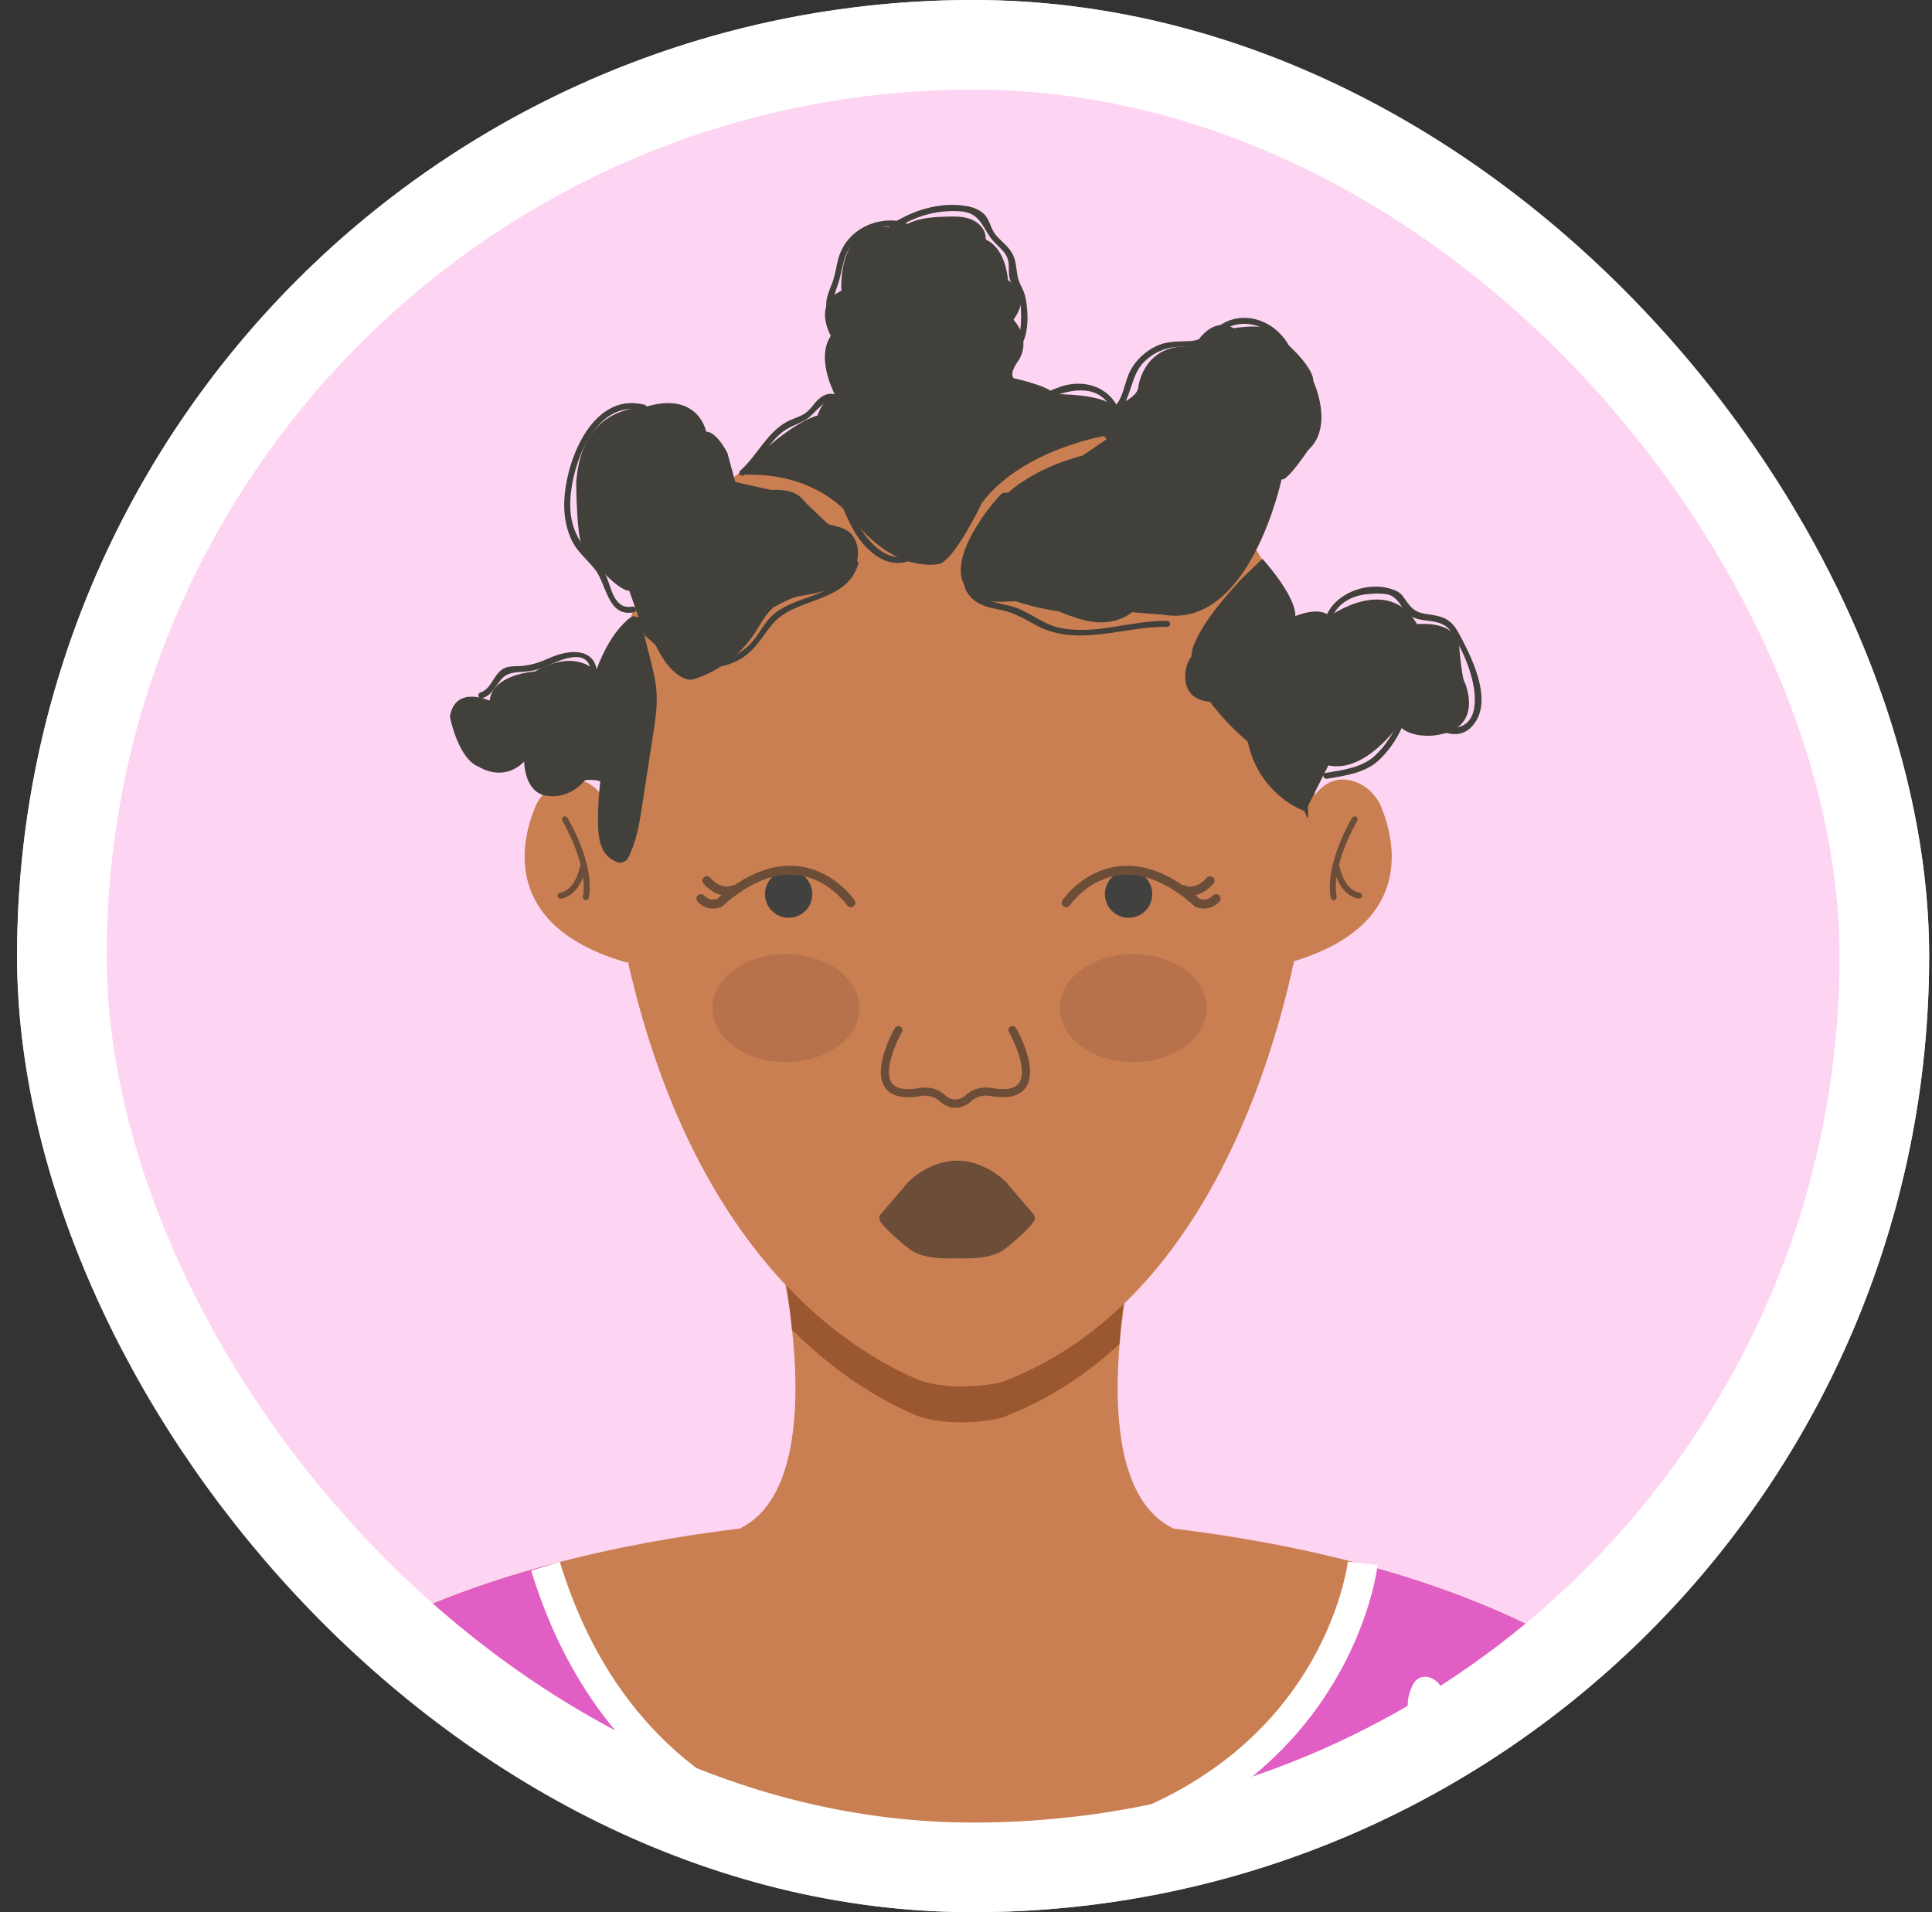 <svg width="97" height="96" viewBox="0 0 97 96" fill="none" xmlns="http://www.w3.org/2000/svg">
<rect x="0" y="0" width="97" height="96" fill="#333333" stroke="none"/>
<g id="Character">
<g clip-path="url(#clip0_1_4826)">
<circle id="Ellipse 38" cx="48.857" cy="48" r="48" fill="#FDD5F3"/>
<mask id="mask0_1_4826" style="mask-type:alpha" maskUnits="userSpaceOnUse" x="0" y="0" width="97" height="96">
<circle id="Ellipse 39" cx="48.857" cy="48" r="48" fill="#D9D9D9"/>
</mask>
<g mask="url(#mask0_1_4826)">
<g id="Girl 10">
<path id="Body" d="M90.393 99.12C88.436 83.055 70.829 78.188 58.916 76.741C54.435 74.588 56.652 64.266 56.726 63.934C56.555 64.072 48.389 64.076 48.025 64.076C47.66 64.076 39.494 64.073 39.325 63.934C39.397 64.266 41.614 74.588 37.135 76.741C25.22 78.186 7.613 83.053 5.657 99.12L3.613 116.571L47.949 116.257H48.106L92.442 116.571L90.397 99.12H90.393Z" fill="#C97F52"/>
<g id="Outfit">
<path id="Outfit Base" d="M92.437 116.571L48.102 116.256H47.944L3.61 116.571L5.654 99.12C7.12 87.084 17.37 81.332 27.431 78.597C28.628 87.048 37.333 93.609 47.893 93.609C58.453 93.609 67.205 87.013 68.364 78.529C78.503 81.236 88.914 86.983 90.393 99.12L92.437 116.571Z" fill="#E15EC4"/>
<g id="Outfit Details">
<path id="Outfit Detail" d="M35.988 111.849C34.195 111.635 32.659 110.504 31.272 109.432C29.87 108.348 28.515 107.233 27.567 105.714C25.801 102.885 25.332 99.442 24.964 96.191C24.845 95.146 23.19 95.134 23.311 96.191C23.728 99.878 24.257 103.793 26.392 106.936C27.523 108.602 29.082 109.83 30.671 111.039C32.259 112.247 33.958 113.26 35.99 113.502C37.043 113.628 37.034 111.974 35.99 111.849H35.988Z" fill="white"/>
<path id="Outfit Detail_2" d="M67.984 95.119C68.671 98.284 71.181 100.865 74.313 101.669C75.344 101.934 75.784 100.341 74.752 100.074C72.146 99.404 70.148 97.305 69.577 94.679C69.352 93.64 67.757 94.079 67.983 95.118L67.984 95.119Z" fill="white"/>
<path id="Outfit Detail_3" d="M70.921 84.607C70.046 86.426 71.714 87.512 73.171 88.136C73.993 88.488 74.799 88.752 75.69 88.858C76.519 88.955 77.363 88.931 78.188 89.056C78.959 89.173 79.671 89.441 80.095 90.134C80.52 90.829 80.621 91.697 80.767 92.484C80.91 93.251 81.105 94.016 81.484 94.703C81.663 95.026 81.893 95.343 82.163 95.597C82.309 95.734 82.482 95.868 82.649 95.976C82.754 96.045 83.017 96.303 82.865 96.066L82.782 95.429L82.867 95.299C83.134 95.229 83.403 95.158 83.671 95.088L83.553 95.057C82.522 94.796 82.082 96.391 83.115 96.652C83.902 96.852 84.64 96.132 84.335 95.331C84.207 94.994 83.946 94.837 83.663 94.653C83.301 94.417 83.061 94.166 82.862 93.778C82.096 92.274 82.363 90.451 81.344 89.031C80.322 87.606 78.627 87.4 77.003 87.305C76.153 87.255 75.341 87.195 74.531 86.911C74.164 86.782 72.03 86.104 72.349 85.443C72.807 84.488 71.382 83.648 70.921 84.609V84.607Z" fill="white"/>
<path id="Outfit Detail_4" d="M19.88 87.221C18.713 88.36 17.295 89.127 15.701 89.475C14.977 89.633 14.221 89.762 13.645 90.273C13.023 90.826 12.826 91.643 12.691 92.43C12.428 93.968 12.434 95.681 13.618 96.855C14.604 97.834 16.161 98.172 17.457 97.671C18.438 97.291 18.012 95.692 17.018 96.076C16.106 96.43 15.013 96.197 14.493 95.307C14.141 94.706 14.153 93.953 14.227 93.284C14.284 92.759 14.335 91.909 14.738 91.525C15.136 91.147 15.865 91.138 16.375 91.016C16.947 90.878 17.5 90.681 18.04 90.445C19.166 89.952 20.173 89.247 21.051 88.39C21.813 87.645 20.643 86.477 19.881 87.221H19.88Z" fill="white"/>
<path id="Outfit Detail_5" d="M34.093 94.5C32.093 95.895 31.126 98.191 31.47 100.596C31.621 101.645 33.214 101.199 33.065 100.157C32.835 98.543 33.6 96.855 34.929 95.928C35.794 95.324 34.969 93.89 34.095 94.5H34.093Z" fill="white"/>
</g>
<path id="Collar" d="M47.709 94.348C46.038 94.348 43.13 94.151 39.924 93.054C35.387 91.5 29.403 87.775 26.669 78.854L28.106 78.413C30.15 85.09 34.291 89.535 40.41 91.632C44.992 93.201 48.993 92.797 49.032 92.793C56.108 92.146 61.57 89.438 64.839 84.959C67.292 81.598 67.668 78.433 67.671 78.401L69.165 78.567C69.148 78.713 68.739 82.165 66.053 85.844C63.59 89.218 58.663 93.422 49.179 94.288C49.122 94.294 48.586 94.348 47.708 94.348H47.709Z" fill="white"/>
</g>
<path id="Head Shadow" d="M56.416 65.316C56.333 65.948 56.251 66.684 56.203 67.473C54.569 68.991 52.658 70.261 50.433 71.122C49.752 71.387 47.362 71.644 45.91 71.02C44.305 70.329 42.066 69.054 39.764 66.758C39.689 65.895 39.583 65.122 39.486 64.521C41.884 66.997 44.24 68.346 45.91 69.066C47.362 69.69 49.75 69.433 50.433 69.168C52.758 68.27 54.736 66.924 56.416 65.316Z" fill="#9B5730"/>
<path id="Head" d="M69.362 40.547C69.114 39.938 68.625 39.445 68.001 39.236C67.064 38.921 66.417 39.393 66.013 39.913C66.554 19.564 48.204 20.091 48.204 20.091C48.204 20.091 29.618 19.959 30.377 40.158C29.998 39.56 29.302 38.871 28.217 39.236C27.593 39.445 27.105 39.938 26.857 40.547C26.161 42.25 25.168 46.488 31.429 48.313C31.467 48.324 31.503 48.309 31.525 48.283C34.775 62.59 42.169 67.565 45.983 69.218C47.424 69.843 49.797 69.585 50.474 69.322C59.992 65.614 63.659 54.331 64.971 48.259C71.03 46.406 70.049 42.233 69.36 40.549L69.362 40.547Z" fill="#C97F52"/>
<g id="Ear Details">
<path id="Ear Detail" d="M29.416 45.191C29.407 45.191 29.398 45.191 29.389 45.188C29.308 45.173 29.254 45.095 29.267 45.014C29.554 43.436 28.247 41.233 28.235 41.21C28.193 41.139 28.215 41.046 28.286 41.004C28.357 40.962 28.45 40.984 28.492 41.055C28.549 41.15 29.87 43.377 29.563 45.067C29.55 45.139 29.487 45.19 29.416 45.19V45.191Z" fill="#6B4D38"/>
<path id="Ear Detail_2" d="M28.139 45.116C28.067 45.116 28.004 45.064 27.99 44.99C27.977 44.909 28.032 44.831 28.114 44.817C28.901 44.686 29.11 43.542 29.111 43.532C29.125 43.451 29.205 43.397 29.286 43.41C29.367 43.425 29.423 43.502 29.408 43.585C29.399 43.64 29.158 44.949 28.163 45.115C28.154 45.115 28.147 45.116 28.138 45.116H28.139Z" fill="#6B4D38"/>
<path id="Ear Detail_3" d="M66.96 45.191C66.889 45.191 66.825 45.14 66.813 45.068C66.506 43.379 67.827 41.15 67.884 41.057C67.926 40.986 68.019 40.962 68.09 41.005C68.161 41.048 68.185 41.141 68.141 41.211C68.128 41.234 66.822 43.437 67.109 45.016C67.124 45.097 67.07 45.175 66.987 45.19C66.978 45.191 66.969 45.193 66.96 45.193V45.191Z" fill="#6B4D38"/>
<path id="Ear Detail_4" d="M68.237 45.116C68.23 45.116 68.221 45.116 68.212 45.115C67.217 44.949 66.976 43.64 66.967 43.585C66.952 43.504 67.008 43.425 67.089 43.41C67.172 43.397 67.248 43.451 67.263 43.532C67.265 43.544 67.477 44.686 68.261 44.817C68.343 44.831 68.398 44.909 68.385 44.99C68.373 45.064 68.308 45.116 68.236 45.116H68.237Z" fill="#6B4D38"/>
</g>
<g id="Hair">
<path id="Hair_2" d="M29.967 33.695C29.824 32.469 28.486 32.639 27.646 33.011C27.11 33.25 26.663 33.413 26.073 33.44C25.844 33.45 25.61 33.44 25.39 33.519C24.782 33.746 24.718 34.576 24.123 34.765C23.94 34.824 24.018 35.114 24.203 35.055C24.463 34.973 24.603 34.857 24.77 34.638C25.181 34.096 25.246 33.793 26.073 33.74C26.509 33.713 26.872 33.677 27.287 33.506C27.924 33.241 29.515 32.388 29.666 33.695C29.689 33.885 29.989 33.888 29.967 33.695Z" fill="#42403B"/>
<path id="Hair_3" d="M32.355 20.319C29.657 19.629 28.283 23.388 28.328 25.465C28.34 26.019 28.451 26.577 28.683 27.082C28.968 27.706 29.471 28.074 29.882 28.6C30.452 29.324 30.509 30.994 31.818 30.743C32.008 30.707 31.928 30.417 31.738 30.453C30.847 30.623 30.688 29.514 30.455 28.968C30.332 28.68 30.165 28.439 29.951 28.209C29.177 27.378 28.665 26.643 28.63 25.463C28.575 23.59 29.813 19.977 32.277 20.607C32.465 20.655 32.544 20.365 32.356 20.317L32.355 20.319Z" fill="#42403B"/>
<path id="Hair_4" d="M42.055 19.833C41.708 19.698 41.407 19.777 41.123 20.021C40.854 20.251 40.702 20.572 40.394 20.769C40.112 20.95 39.77 21.025 39.477 21.19C38.484 21.751 38.001 22.889 37.166 23.628C37.02 23.756 37.233 23.968 37.378 23.84C38.059 23.237 38.479 22.412 39.15 21.802C39.545 21.443 39.991 21.324 40.445 21.079C40.887 20.84 41.41 19.905 41.972 20.123C42.153 20.194 42.231 19.902 42.052 19.833H42.055Z" fill="#42403B"/>
<path id="Hair_5" d="M44.864 11.55C45.763 10.943 46.791 10.591 47.884 10.597C48.722 10.602 49.038 10.774 49.463 11.508C49.605 11.75 49.728 11.953 49.922 12.159C50.258 12.515 50.598 12.724 50.643 13.245C50.669 13.547 50.616 13.844 50.738 14.125C50.849 14.38 51.037 14.515 51.139 14.799C51.234 15.067 51.255 15.363 51.262 15.646C51.277 16.25 51.289 17.356 50.514 17.532C50.324 17.574 50.406 17.864 50.593 17.822C51.662 17.581 51.655 16.056 51.533 15.193C51.5 14.953 51.443 14.718 51.336 14.5C51.103 14.027 51.108 14.036 51.01 13.332C50.951 12.915 50.825 12.653 50.53 12.339C50.362 12.159 50.167 12.002 50.007 11.813C49.774 11.535 49.729 11.204 49.538 10.913C49.301 10.55 48.885 10.402 48.473 10.337C47.162 10.131 45.788 10.562 44.709 11.291C44.55 11.4 44.7 11.66 44.861 11.552L44.864 11.55Z" fill="#42403B"/>
<path id="Hair_6" d="M45.437 11.158C44.045 10.8 42.505 11.527 42.099 12.957C41.977 13.388 41.94 13.806 41.774 14.23C41.635 14.59 41.469 14.948 41.481 15.343C41.501 15.972 41.931 16.414 42.514 16.582C42.7 16.636 42.78 16.346 42.594 16.292C41.651 16.02 41.746 15.14 42.021 14.416C42.197 13.955 42.254 13.507 42.389 13.038C42.756 11.763 44.121 11.129 45.358 11.448C45.545 11.496 45.625 11.206 45.437 11.158Z" fill="#42403B"/>
<path id="Hair_7" d="M42.244 25.305C42.659 26.327 43.134 27.372 44.109 27.976C44.971 28.508 45.904 28.248 46.602 27.581C46.741 27.447 46.529 27.235 46.39 27.369C44.61 29.067 43.148 26.739 42.534 25.226C42.462 25.048 42.172 25.126 42.244 25.305Z" fill="#42403B"/>
<path id="Hair_8" d="M42.802 28.232C42.301 29.919 40.115 29.831 38.918 30.775C38.306 31.257 38.068 32.027 37.465 32.521C36.71 33.14 35.736 33.354 34.789 33.145C34.602 33.103 34.52 33.393 34.71 33.435C35.457 33.6 36.211 33.542 36.912 33.223C37.833 32.804 38.146 32.108 38.751 31.367C39.912 29.948 42.492 30.328 43.09 28.313C43.146 28.127 42.856 28.048 42.8 28.233L42.802 28.232Z" fill="#42403B"/>
<path id="Hair_9" d="M66.832 31.116C67.104 30.313 67.842 29.907 68.65 29.829C68.966 29.799 69.555 29.76 69.839 29.901C70.212 30.085 70.338 30.455 70.592 30.734C71.224 31.431 72.312 30.874 72.869 31.738C73.495 32.708 74.136 34.2 74.036 35.374C73.987 35.936 73.737 36.467 73.045 36.531C72.605 36.572 72.178 36.345 71.819 36.127C71.357 35.846 70.953 35.506 70.453 35.29C70.277 35.213 70.123 35.473 70.301 35.55C71.317 35.99 72.982 37.708 74.018 36.334C74.961 35.081 73.855 32.924 73.228 31.767C72.919 31.196 72.555 30.967 71.922 30.874C71.297 30.784 71.034 30.769 70.625 30.205C70.456 29.972 70.391 29.805 70.114 29.674C68.858 29.082 66.994 29.712 66.543 31.038C66.48 31.221 66.772 31.301 66.833 31.117L66.832 31.116Z" fill="#42403B"/>
<path id="Hair_10" d="M70.224 36.113C69.999 36.775 69.557 37.44 69.051 37.92C68.391 38.545 67.409 38.662 66.547 38.805C66.356 38.837 66.437 39.127 66.626 39.095C67.546 38.943 68.565 38.808 69.264 38.133C69.808 37.607 70.269 36.911 70.514 36.194C70.578 36.011 70.287 35.933 70.224 36.115V36.113Z" fill="#42403B"/>
<path id="Hair_11" d="M56.052 20.736C56.85 20.09 56.706 18.904 57.432 18.178C57.912 17.699 58.532 17.431 59.209 17.405C59.655 17.389 60.092 17.499 60.519 17.308C61.033 17.078 61.302 16.547 61.857 16.358C62.572 16.113 63.39 16.332 63.939 16.836C65.159 17.959 64.931 19.756 64.311 21.119C64.232 21.294 64.49 21.447 64.571 21.271C65.135 20.031 65.401 18.587 64.705 17.338C64.134 16.313 62.936 15.692 61.779 16.068C61.549 16.143 61.335 16.263 61.146 16.412C60.688 16.774 60.351 17.094 59.715 17.126C59.096 17.156 58.596 17.111 58.018 17.393C57.491 17.652 57.041 18.07 56.762 18.587C56.418 19.224 56.436 20.043 55.84 20.524C55.69 20.646 55.904 20.858 56.052 20.736Z" fill="#42403B"/>
<path id="Hair_12" d="M56.09 20.381C55.641 19.556 54.781 19.184 53.859 19.278C53.419 19.323 53.031 19.483 52.633 19.659C51.826 20.013 51.065 20.114 50.189 20.147C49.997 20.154 49.995 20.455 50.189 20.448C51.034 20.416 51.814 20.342 52.599 20.009C53.724 19.531 55.119 19.226 55.831 20.535C55.925 20.705 56.183 20.553 56.091 20.383L56.09 20.381Z" fill="#42403B"/>
<path id="Hair_13" d="M31.376 31.523C31.5 32.419 31.805 33.268 31.974 34.154C32.173 35.191 31.991 36.178 31.833 37.206C31.698 38.087 31.561 38.968 31.426 39.85C31.28 40.792 31.191 41.772 30.75 42.632L31.259 42.425C30.667 42.22 30.93 40.522 30.96 40.083C31.021 39.148 31.178 38.231 31.402 37.322C31.54 36.758 30.671 36.518 30.532 37.081C30.201 38.428 30.017 39.806 30.022 41.194C30.025 42.035 30.109 42.979 31.019 43.293C31.197 43.355 31.441 43.254 31.528 43.086C31.97 42.228 32.107 41.311 32.252 40.367C32.416 39.3 32.582 38.234 32.745 37.167C32.885 36.258 33.054 35.364 32.932 34.442C32.789 33.37 32.395 32.355 32.246 31.283C32.167 30.71 31.298 30.954 31.376 31.523Z" fill="#42403B"/>
<path id="Hair_14" d="M48.464 28.759C48.241 29.335 48.543 29.912 49.047 30.234C49.432 30.48 49.899 30.543 50.336 30.641C50.993 30.787 51.479 31.102 52.057 31.41C54.126 32.509 56.424 31.43 58.598 31.472C58.792 31.477 58.792 31.176 58.598 31.171C56.786 31.135 54.948 31.92 53.147 31.504C52.358 31.322 51.764 30.787 51.02 30.513C50.258 30.234 48.25 30.146 48.755 28.839C48.824 28.658 48.534 28.58 48.465 28.759H48.464Z" fill="#42403B"/>
<g id="Hair_15">
<path id="Vector" d="M60.904 31.589C60.666 32.118 59.796 32.784 59.611 33.334C59.426 33.884 59.464 34.573 59.913 34.94C60.5 35.419 61.466 35.123 62.055 35.601C62.514 35.974 62.544 36.644 62.649 37.226C62.934 38.798 64.083 40.184 65.575 40.756C65.575 39.999 65.577 39.223 65.829 38.508C65.95 38.166 66.125 37.843 66.189 37.487C66.342 36.614 65.793 35.783 65.234 35.096C64.421 34.096 63.524 33.164 62.557 32.314" fill="#42403B"/>
</g>
<g id="Hair_16">
<path id="Vector_2" d="M44.694 12.087C44.926 11.597 45.407 11.261 45.921 11.09C46.435 10.919 46.983 10.89 47.524 10.875C47.926 10.863 48.336 10.859 48.713 10.995C49.09 11.132 49.429 11.446 49.48 11.843C49.526 12.195 49.344 12.55 49.4 12.9C49.54 13.782 50.935 13.911 51.223 14.757C51.416 15.319 51.022 15.9 50.651 16.364C50.103 17.049 49.394 17.805 48.522 17.702C48.873 17.415 49.221 17.128 49.572 16.84C49.946 16.534 50.338 16.199 50.476 15.734C50.637 15.193 50.412 14.622 50.189 14.104C49.896 13.417 49.591 12.715 49.074 12.175C48.557 11.637 47.772 11.289 47.054 11.493C47.392 11.344 47.753 11.192 48.12 11.242C48.486 11.291 48.84 11.631 48.761 11.992C48.713 12.217 48.518 12.381 48.325 12.509C47.111 13.312 45.518 13.418 44.368 14.311C43.127 15.277 42.686 16.919 42.094 18.377C41.893 18.873 41.673 19.468 41.975 19.91C42.262 20.329 42.862 20.365 43.367 20.315C44.592 20.195 45.79 19.818 46.863 19.217C47.299 18.973 47.721 18.685 48.02 18.285C48.319 17.885 48.477 17.356 48.339 16.877" fill="#42403B"/>
</g>
<path id="Hair_17" d="M50.228 24.845C49.212 25.918 46.953 29.073 49.203 30.04C49.746 30.273 50.317 30.206 50.892 30.188C51.591 30.167 52.203 30.324 52.852 30.578C53.876 30.977 54.964 31.478 56.081 31.128C58.238 30.454 57.769 27.8 56.536 26.52C55.801 25.756 54.891 25.22 53.838 25.068C53.099 24.961 52.544 24.8 51.853 24.537C51.456 24.387 51.161 24.451 50.796 24.651C50.371 24.883 50.751 25.532 51.175 25.301C51.539 25.102 51.961 25.454 52.301 25.565C52.603 25.664 52.919 25.705 53.233 25.746C54.178 25.866 54.945 26.103 55.675 26.739C56.314 27.295 56.88 28.047 56.865 28.933C56.849 29.924 56.093 30.543 55.128 30.488C54.304 30.441 53.566 30.037 52.806 29.757C52.015 29.465 51.313 29.431 50.481 29.459C50.051 29.474 49.444 29.491 49.14 29.115C48.836 28.74 49.123 28.066 49.275 27.674C49.611 26.811 50.126 26.046 50.76 25.376C51.092 25.024 50.562 24.492 50.228 24.844V24.845Z" fill="#42403B"/>
<g id="Hair_18">
<path id="Vector_3" d="M37.984 25.352C38.615 25.344 38.035 24.597 38.666 24.59C39.167 24.584 39.706 24.59 40.108 24.889C40.548 25.217 40.719 25.824 41.175 26.129C41.572 26.393 42.102 26.374 42.509 26.623C43.153 27.019 43.235 27.993 42.833 28.631C42.43 29.27 41.686 29.613 40.949 29.777C40.271 29.927 39.536 29.968 38.974 30.375C38.483 30.731 38.212 31.305 37.877 31.809C37.19 32.841 36.158 33.639 34.987 34.047C34.873 34.086 34.754 34.123 34.634 34.122C34.477 34.12 34.329 34.056 34.193 33.976C33.565 33.608 33.18 32.937 32.866 32.281C32.596 31.717 32.352 31.125 32.322 30.501C32.286 29.721 32.593 28.954 33.051 28.322C33.509 27.689 34.111 27.177 34.725 26.695C35.581 26.027 36.476 25.409 37.405 24.845C38.069 24.441 37.826 24.435 38.587 24.6" fill="#42403B"/>
</g>
<path id="Hair_19" d="M59.025 30.161C59.025 30.161 53.879 32.18 48.712 29.142C48.712 29.142 50.759 25.652 52.262 26.855C53.765 28.057 59.025 30.161 59.025 30.161Z" fill="#42403B"/>
<path id="Hair_20" d="M63.384 28.057C63.384 28.057 65.037 29.861 65.037 30.913C65.037 31.965 63.684 34.971 63.684 34.971L63.384 28.057Z" fill="#42403B"/>
<path id="Hair_21" d="M63.384 28.057C63.384 28.057 60.679 30.462 59.927 32.416C59.176 34.37 62.633 37.226 62.633 37.226C62.633 37.226 65.221 39.829 65.58 40.932C65.939 42.035 65.188 35.873 65.188 35.873L63.384 28.057Z" fill="#42403B"/>
<path id="Hair_22" d="M31.821 30.913C31.821 30.913 30.769 31.364 29.911 33.712C29.911 33.712 28.979 32.514 26.849 33.712C26.849 33.712 24.72 33.845 24.586 35.176C24.586 35.176 22.856 34.377 22.588 35.974C22.588 35.974 22.988 38.103 24.052 38.503C24.052 38.503 25.25 39.301 26.316 38.237C26.316 38.237 26.316 39.967 27.647 39.967C27.647 39.967 28.579 40.101 29.377 39.169C29.377 39.169 30.443 39.035 30.309 39.569C30.309 39.569 30.175 42.498 31.507 43.03L32.573 35.309L31.82 30.913H31.821Z" fill="#42403B"/>
<path id="Hair_23" d="M42.943 27.606L40.087 24.901L36.919 24.201L36.519 22.737C36.519 22.737 35.987 21.671 35.454 21.671C35.454 21.671 35.054 19.541 32.258 20.473C32.258 20.473 29.197 20.339 28.931 24.201C28.931 24.201 28.931 27.262 29.331 27.662C29.331 27.662 30.928 29.66 31.594 29.66L32.392 31.923L34.525 33.77C34.525 33.77 38.915 29.526 41.443 29.66C41.443 29.66 42.408 27.476 42.942 27.608L42.943 27.606Z" fill="#42403B"/>
<path id="Hair_24" d="M55.418 21.895C55.418 21.895 51.297 22.585 49.3 25.248C49.3 25.248 47.968 28.044 47.17 28.31C47.17 28.31 45.04 28.842 42.91 26.18C42.91 26.18 41.209 23.583 37.082 23.849C37.082 23.849 39.315 21.387 41.047 20.855C41.047 20.855 41.313 19.923 41.978 19.923C41.978 19.923 40.913 18.059 41.712 16.861C41.712 16.861 40.781 15.264 42.245 14.598C42.245 14.598 41.978 11.137 44.774 11.403C44.774 11.403 47.969 10.605 49.566 12.069C49.566 12.069 50.631 12.468 50.631 14.598C50.631 14.598 50.497 15.664 50.765 15.93C50.765 15.93 51.831 16.862 51.165 18.059C51.165 18.059 50.633 18.725 50.899 18.991C50.899 18.991 52.762 19.391 52.896 19.789C52.896 19.789 55.623 19.743 56.022 20.542L55.421 21.895H55.418Z" fill="#42403B"/>
<path id="Hair_25" d="M58.352 30.856C58.352 30.856 51.563 30.456 48.368 28.992C48.368 28.992 48.368 24.467 54.359 22.869L55.569 22.045C55.569 22.045 54.517 21.143 56.089 20.339C56.089 20.339 57.154 19.94 57.154 19.408C57.154 19.408 57.42 17.144 59.95 17.41C59.95 17.41 60.748 15.812 61.947 16.478C61.947 16.478 64.077 16.078 64.343 17.01C64.343 17.01 65.941 18.342 65.941 19.14C65.941 19.14 67.007 21.404 65.675 22.601C65.675 22.601 64.609 24.199 64.343 24.065C64.343 24.065 62.745 31.652 58.352 30.854V30.856Z" fill="#42403B"/>
<path id="Hair_26" d="M63.083 28.508L65.025 30.937C65.025 30.937 66.223 30.405 66.755 30.937C66.755 30.937 69.684 28.807 71.148 31.337C71.148 31.337 73.278 31.071 73.278 32.669C73.278 32.669 73.412 34.133 73.544 34.266C73.544 34.266 74.61 36.662 71.946 36.928C71.946 36.928 70.749 37.062 70.216 36.396C70.216 36.396 68.554 38.828 66.691 38.428L65.638 40.532C65.638 40.532 60.232 33.867 60.498 32.403C60.498 32.403 61.352 29.44 63.083 28.508Z" fill="#42403B"/>
</g>
<g id="Eyes">
<path id="Right Eye" d="M56.663 46.078C57.319 46.078 57.851 45.546 57.851 44.889C57.851 44.233 57.319 43.7 56.663 43.7C56.006 43.7 55.474 44.233 55.474 44.889C55.474 45.546 56.006 46.078 56.663 46.078Z" fill="#414140"/>
<path id="Left Eye" d="M39.596 46.078C40.253 46.078 40.785 45.546 40.785 44.889C40.785 44.233 40.253 43.7 39.596 43.7C38.94 43.7 38.408 44.233 38.408 44.889C38.408 45.546 38.94 46.078 39.596 46.078Z" fill="#414140"/>
</g>
<g id="Cheeks">
<path id="Right Cheek" d="M56.895 53.324C58.934 53.324 60.587 52.109 60.587 50.611C60.587 49.113 58.934 47.898 56.895 47.898C54.855 47.898 53.202 49.113 53.202 50.611C53.202 52.109 54.855 53.324 56.895 53.324Z" fill="#B7724B"/>
<path id="Left Cheek" d="M39.46 53.324C41.499 53.324 43.153 52.109 43.153 50.611C43.153 49.113 41.499 47.898 39.46 47.898C37.42 47.898 35.767 49.113 35.767 50.611C35.767 52.109 37.42 53.324 39.46 53.324Z" fill="#B7724B"/>
</g>
<g id="Eyelids &#38;amp; Eyelashes">
<g id="Eyelashes">
<path id="Right Eyelash" d="M59.767 44.965C59.625 44.965 59.475 44.939 59.317 44.876C59.201 44.829 59.146 44.699 59.191 44.583C59.237 44.467 59.368 44.41 59.484 44.456C60.073 44.693 60.572 44.081 60.577 44.075C60.655 43.977 60.796 43.962 60.894 44.04C60.992 44.118 61.007 44.26 60.928 44.357C60.904 44.387 60.432 44.966 59.765 44.966L59.767 44.965Z" fill="#6B4D38"/>
<path id="Left Eyelash" d="M36.479 44.965C35.812 44.965 35.34 44.386 35.316 44.356C35.238 44.258 35.254 44.117 35.35 44.039C35.448 43.961 35.589 43.977 35.668 44.073C35.689 44.099 36.177 44.69 36.76 44.457C36.876 44.41 37.007 44.467 37.053 44.583C37.1 44.699 37.043 44.829 36.927 44.876C36.771 44.939 36.62 44.965 36.478 44.965H36.479Z" fill="#6B4D38"/>
</g>
<g id="Eyelids">
<path id="Right Eyelid" d="M60.447 45.615C60.205 45.615 60.032 45.53 60.019 45.523L59.971 45.49C58.656 44.314 57.384 43.792 56.191 43.939C54.622 44.133 53.724 45.436 53.715 45.45C53.646 45.552 53.505 45.581 53.403 45.51C53.299 45.441 53.272 45.3 53.343 45.197C53.383 45.137 54.366 43.712 56.137 43.493C57.455 43.329 58.838 43.881 60.246 45.133C60.329 45.164 60.614 45.244 60.897 44.96C60.985 44.871 61.128 44.871 61.215 44.96C61.303 45.049 61.304 45.191 61.215 45.279C60.948 45.546 60.668 45.617 60.447 45.617V45.615Z" fill="#6B4D38"/>
<path id="Left &#10;Eyelid" d="M35.8 45.615C35.579 45.615 35.299 45.545 35.032 45.277C34.943 45.188 34.943 45.046 35.032 44.959C35.12 44.871 35.263 44.87 35.35 44.959C35.635 45.243 35.923 45.161 36.001 45.131C37.408 43.881 38.791 43.329 40.11 43.492C41.881 43.711 42.864 45.136 42.904 45.196C42.974 45.3 42.947 45.44 42.844 45.509C42.741 45.578 42.601 45.551 42.532 45.449C42.521 45.433 41.615 44.129 40.05 43.938C38.858 43.792 37.588 44.315 36.275 45.491L36.227 45.524C36.213 45.531 36.04 45.615 35.798 45.615H35.8Z" fill="#6B4D38"/>
</g>
</g>
<path id="Nose" d="M47.906 55.608C47.906 55.608 47.893 55.608 47.887 55.608L47.691 55.601V55.571C47.403 55.497 47.239 55.343 47.219 55.321C46.791 54.893 46.222 55.024 46.197 55.03L46.182 55.033C45.326 55.177 44.74 55.033 44.439 54.602C43.79 53.671 44.81 51.822 44.929 51.614C44.985 51.516 45.108 51.481 45.206 51.538C45.303 51.594 45.338 51.719 45.282 51.815C44.995 52.319 44.346 53.758 44.773 54.368C44.974 54.657 45.423 54.746 46.109 54.632C46.205 54.609 46.938 54.468 47.505 55.031C47.51 55.036 47.655 55.171 47.915 55.197L47.94 55.2H47.964H48.004L48.025 55.197C48.285 55.17 48.431 55.034 48.437 55.028C49.002 54.465 49.736 54.609 49.832 54.63C50.517 54.744 50.967 54.656 51.168 54.365C51.595 53.754 50.944 52.316 50.658 51.812C50.603 51.714 50.637 51.591 50.733 51.535C50.831 51.48 50.955 51.514 51.01 51.611C51.129 51.818 52.149 53.668 51.5 54.599C51.199 55.028 50.613 55.173 49.757 55.03L49.742 55.027C49.719 55.021 49.149 54.892 48.721 55.318C48.7 55.34 48.536 55.494 48.248 55.568V55.593L48.052 55.605C48.028 55.605 48.006 55.605 47.983 55.605H47.964H47.955C47.938 55.605 47.921 55.607 47.905 55.607L47.906 55.608Z" fill="#6B4D38"/>
<path id="Mouth" d="M51.889 60.959C51.556 60.572 50.621 59.485 50.574 59.416C50.535 59.359 49.485 58.261 48.054 58.273C46.624 58.261 45.572 59.359 45.533 59.416C45.487 59.485 44.552 60.572 44.218 60.959C44.134 61.057 44.12 61.2 44.19 61.308C44.519 61.821 45.646 62.697 45.646 62.697C46.176 63.113 47.066 63.203 47.888 63.175C47.998 63.17 48.106 63.17 48.216 63.175C49.04 63.203 49.929 63.113 50.459 62.697C50.459 62.697 51.587 61.821 51.915 61.308C51.984 61.2 51.971 61.057 51.886 60.959H51.889Z" fill="#6B4D38"/>
</g>
</g>
</g>
<rect x="3.107" y="2.25" width="91.5" height="91.5" rx="45.75" stroke="white" stroke-width="4.5"/>
</g>
<defs>
<clipPath id="clip0_1_4826">
<rect x="0.857" width="96" height="96" rx="48" fill="white"/>
</clipPath>
</defs>
</svg>
